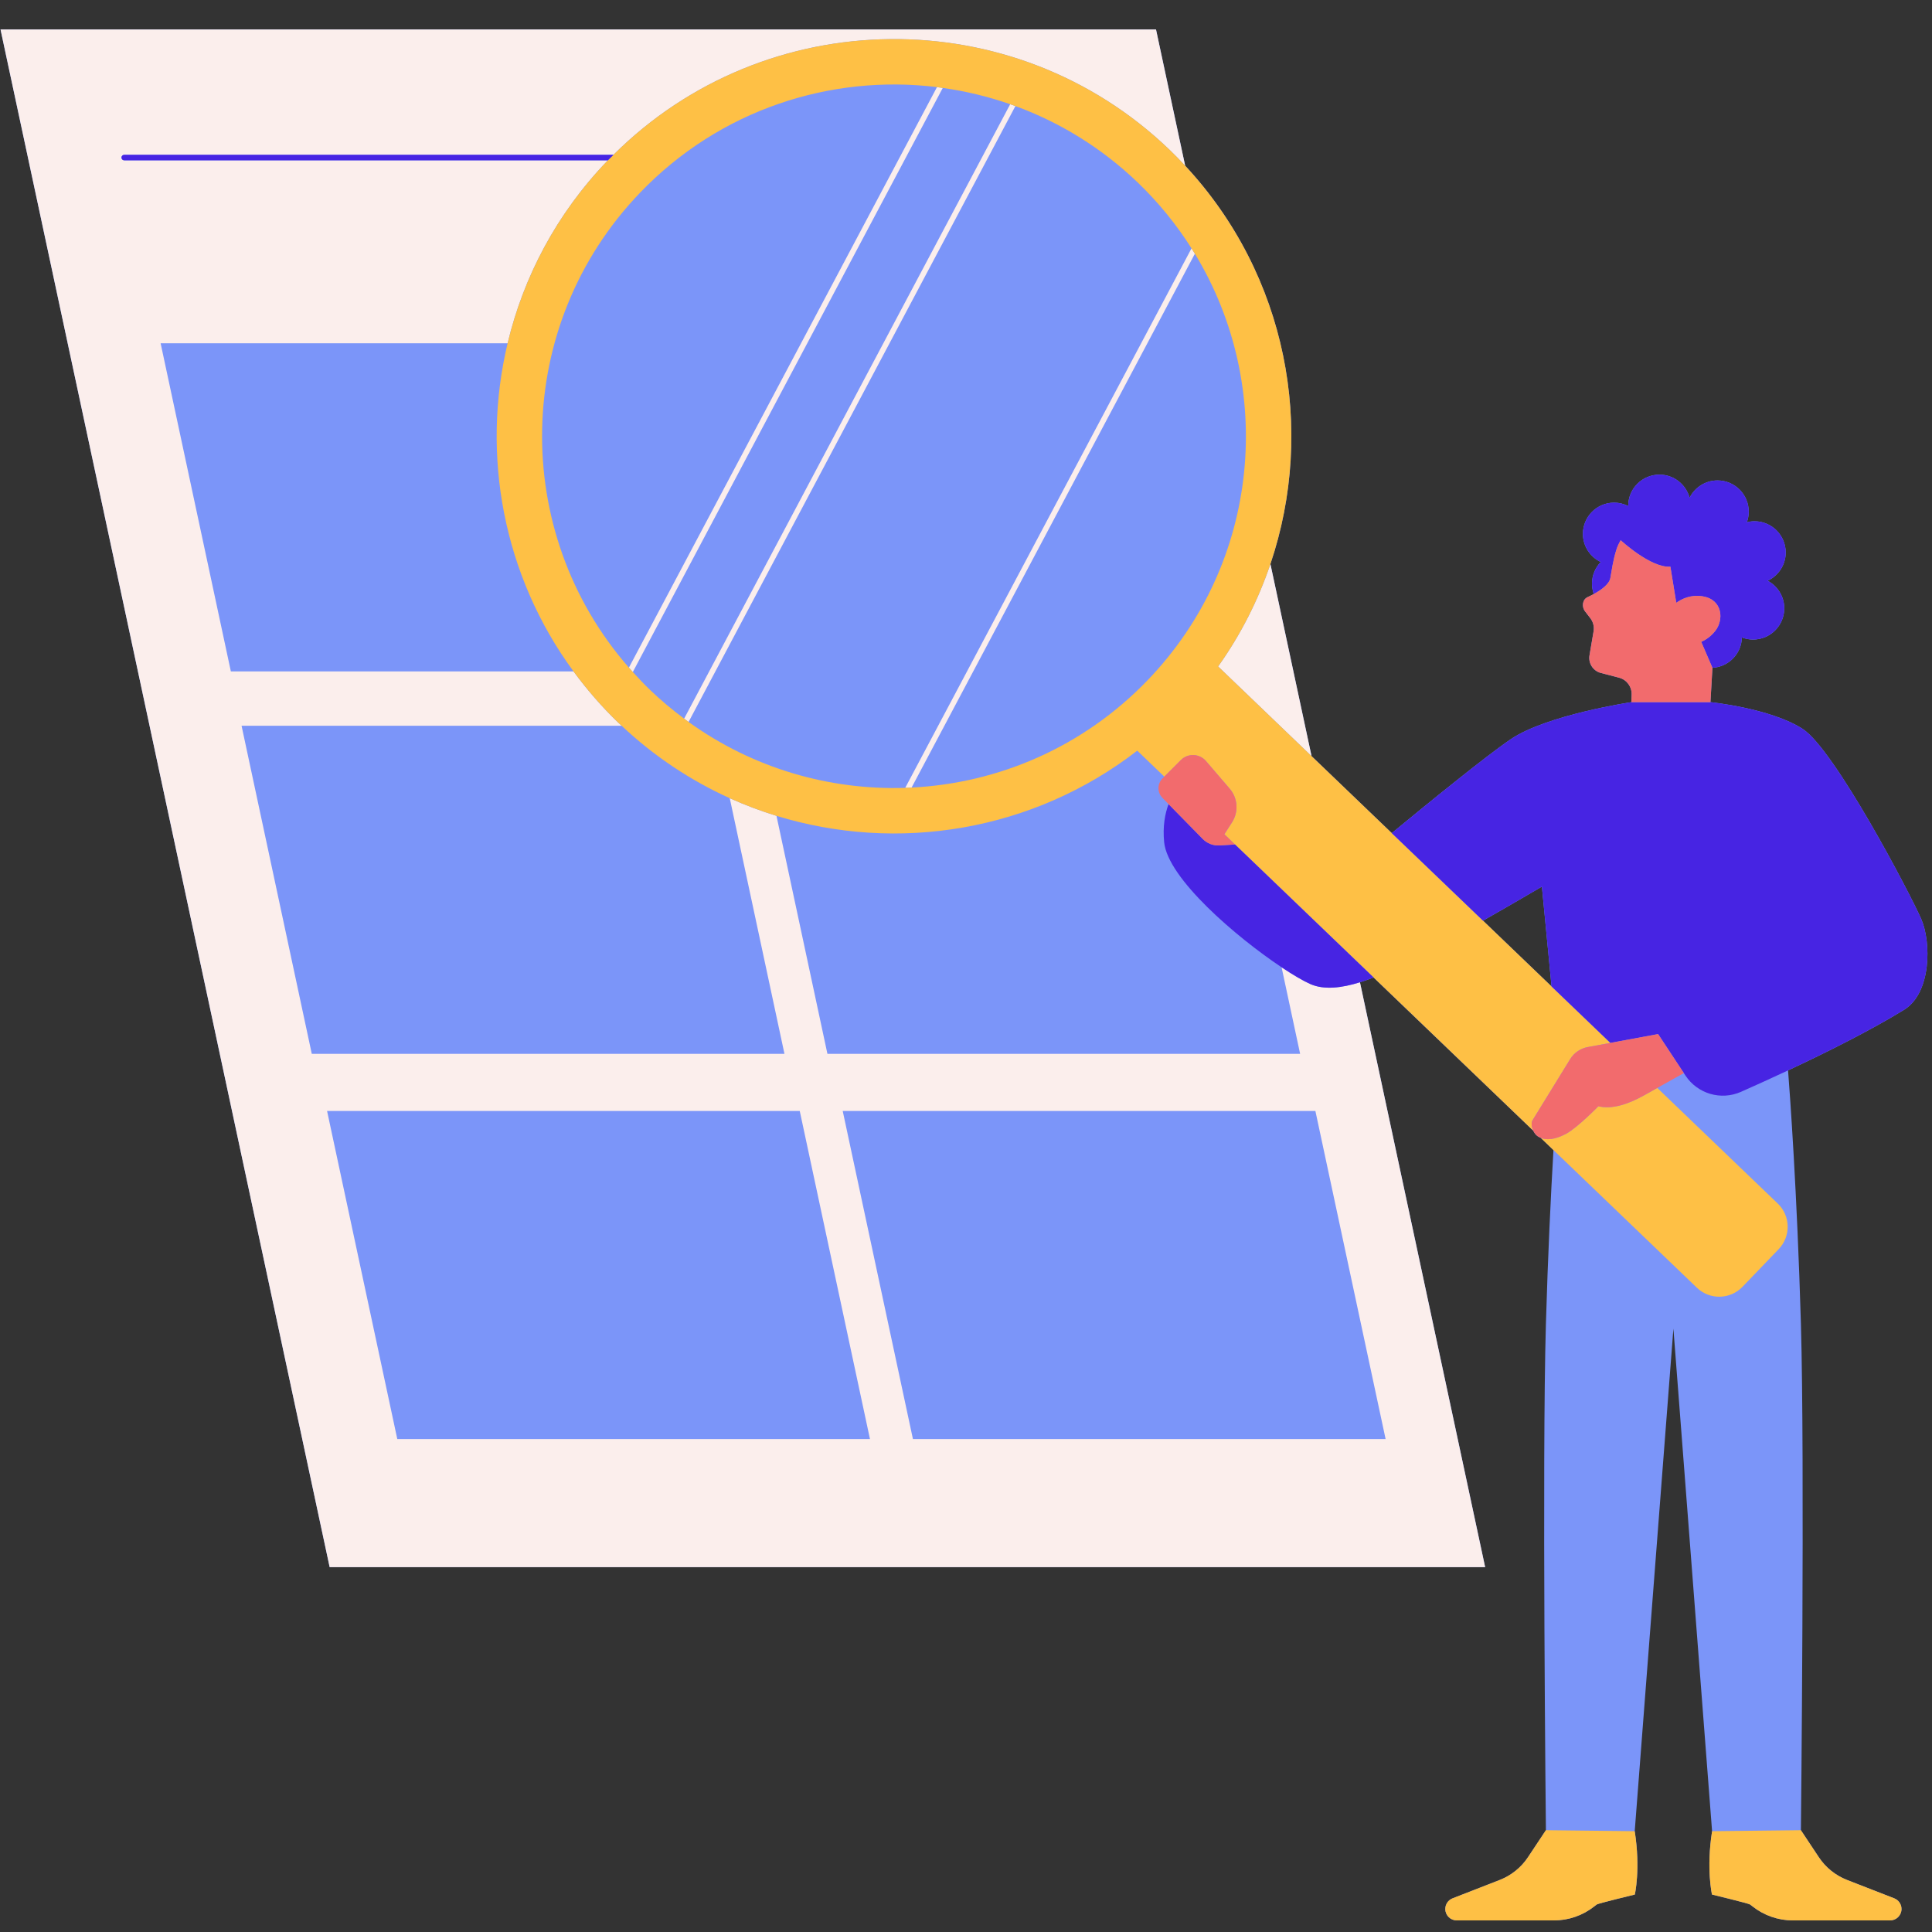 <svg xmlns="http://www.w3.org/2000/svg" xmlns:xlink="http://www.w3.org/1999/xlink" width="512" zoomAndPan="magnify" viewBox="0 0 384 384" height="512" preserveAspectRatio="xMidYMid meet" version="1.0"><rect x="0" y="0" width="384" height="384" fill="#333333" stroke="none"/><defs><clipPath id="310c183e61"><path d="M 0 5 L 384 5 L 384 381.75 L 0 381.75 Z M 0 5 " clip-rule="nonzero"/></clipPath><clipPath id="b72c13edc0"><path d="M 98 7 L 378 7 L 378 381.75 L 98 381.75 Z M 98 7 " clip-rule="nonzero"/></clipPath></defs><g clip-path="url(#310c183e61)"><path fill="#7b95f9" d="M 381.879 182.711 C 379.758 177.801 364.645 148.977 358.289 144.875 C 351.934 140.77 339.961 139.559 339.961 139.559 L 340.359 132.727 C 343.574 132.555 346.133 129.938 346.215 126.699 C 346.902 126.965 347.648 127.113 348.434 127.113 C 351.859 127.113 354.637 124.34 354.637 120.914 C 354.637 118.531 353.293 116.469 351.328 115.43 C 353.449 114.441 354.922 112.301 354.922 109.809 C 354.922 106.383 352.145 103.605 348.719 103.605 C 348.191 103.605 347.688 103.68 347.199 103.801 C 347.438 103.145 347.574 102.438 347.574 101.695 C 347.574 98.27 344.797 95.492 341.367 95.492 C 338.934 95.492 336.828 96.902 335.816 98.945 C 335.109 96.293 332.699 94.34 329.828 94.34 C 326.398 94.34 323.621 97.117 323.621 100.543 C 323.621 100.555 323.625 100.566 323.625 100.578 C 322.781 100.152 321.832 99.906 320.82 99.906 C 317.395 99.906 314.617 102.68 314.617 106.105 C 314.617 108.582 316.07 110.707 318.164 111.703 C 317.086 112.82 316.422 114.336 316.422 116.008 C 316.422 116.73 316.551 117.422 316.777 118.062 C 316.363 118.289 315.949 118.5 315.551 118.676 C 314.477 119.164 314.336 120.664 315.09 121.574 L 316.094 122.879 C 316.66 123.617 316.895 124.555 316.738 125.473 L 315.922 130.254 C 315.664 131.77 316.562 133.246 318.031 133.711 L 321.809 134.699 C 323.312 135.094 324.344 136.477 324.297 138.027 L 324.25 139.559 C 324.25 139.559 307.461 142.07 300.301 146.906 C 295.422 150.203 283.633 159.805 276.625 165.586 L 260.676 150.281 L 252.504 112.098 C 261.551 85.312 255.82 54.688 235.559 32.93 L 229.766 5.859 L 0.105 5.859 L 65.523 311.484 L 295.184 311.484 L 270.301 195.234 C 271.199 194.953 272.105 194.637 273.012 194.281 L 304.742 224.727 C 304.934 225.141 305.207 225.527 305.559 225.789 C 305.746 225.934 305.977 226.051 306.227 226.152 L 308.762 228.586 C 308.242 237.465 307.66 249.359 307.262 263.098 C 306.477 290.117 307.262 363.766 307.262 363.766 L 303.703 369.125 C 302.34 371.184 300.375 372.766 298.074 373.66 L 288.715 377.305 C 287.84 377.645 287.262 378.488 287.262 379.426 C 287.262 380.68 288.281 381.699 289.539 381.699 L 308.863 381.699 C 311.777 381.699 314.609 380.707 316.895 378.898 C 317.141 378.703 317.316 378.566 317.379 378.523 C 317.707 378.305 324.934 376.555 324.934 376.555 C 324.934 376.555 326.102 371.516 324.914 363.965 L 332.602 264.066 L 340.289 363.965 C 339.105 371.516 340.273 376.555 340.273 376.555 C 340.273 376.555 347.5 378.305 347.828 378.523 C 347.891 378.566 348.066 378.703 348.312 378.898 C 350.594 380.707 353.43 381.699 356.344 381.699 L 375.668 381.699 C 376.926 381.699 377.941 380.68 377.941 379.426 C 377.941 378.484 377.367 377.645 376.492 377.305 L 367.133 373.66 C 364.832 372.766 362.867 371.18 361.5 369.125 L 357.945 363.766 C 357.945 363.766 358.73 290.117 357.945 263.098 C 357.184 236.871 355.75 217.344 355.391 212.75 C 363 209.184 371.816 204.789 378.438 200.711 C 383.914 197.34 383.844 187.262 381.879 182.711 Z M 306.465 176.223 L 308.383 196.066 L 294.758 182.988 C 298.492 180.863 302.566 178.504 306.465 176.223 Z M 306.465 176.223 " fill-opacity="1" fill-rule="nonzero"/></g><path fill="#fbeeec" d="M 260.465 195.598 C 259.078 194.992 257.059 193.812 254.727 192.258 L 258.41 209.461 L 164.457 209.461 L 154.332 162.156 C 151.18 161.188 148.078 160.02 145.043 158.648 L 155.918 209.461 L 61.969 209.461 L 48.012 144.25 L 123.555 144.25 C 123.355 144.062 123.152 143.891 122.953 143.703 C 119.613 140.496 116.641 137.055 113.988 133.445 L 45.883 133.445 L 31.926 68.234 L 100.891 68.234 C 104.043 55.035 110.617 42.48 120.68 32.008 C 120.727 31.957 120.777 31.91 120.824 31.863 L 24.688 31.863 C 24.383 31.863 24.141 31.617 24.141 31.316 C 24.141 31.016 24.383 30.773 24.688 30.773 L 121.926 30.773 C 152.223 0.586 201.41 -0.027 232.418 29.73 C 233.504 30.773 234.547 31.844 235.559 32.934 L 229.766 5.859 L 0.105 5.859 L 65.523 311.484 L 295.184 311.484 L 270.301 195.234 C 266.668 196.371 263.18 196.789 260.465 195.598 Z M 78.965 286.027 L 65.008 220.816 L 158.957 220.816 L 172.914 286.027 Z M 181.453 286.027 L 167.496 220.816 L 261.445 220.816 L 275.402 286.027 Z M 260.68 150.285 L 242.113 132.465 C 246.633 126.113 250.094 119.242 252.504 112.098 Z M 322.195 107.246 C 322.172 107.289 322.148 107.332 322.121 107.375 C 322.121 107.371 322.121 107.371 322.121 107.367 C 322.145 107.324 322.172 107.289 322.195 107.246 Z M 136.859 143.492 C 136.562 143.277 136.27 143.055 135.977 142.836 L 200.785 20.715 C 201.129 20.836 201.477 20.957 201.82 21.082 Z M 179.918 156.594 L 236.824 49.363 C 237.051 49.719 237.273 50.074 237.492 50.43 L 181.184 156.539 C 180.762 156.559 180.34 156.582 179.918 156.594 Z M 186.234 17.312 C 186.617 17.359 187 17.426 187.383 17.477 L 125.777 133.562 C 125.516 133.273 125.254 132.988 125 132.695 Z M 186.234 17.312 " fill-opacity="1" fill-rule="nonzero"/><g clip-path="url(#b72c13edc0)"><path fill="#fec045" d="M 324.914 363.965 C 326.102 371.516 324.934 376.555 324.934 376.555 C 324.934 376.555 317.703 378.305 317.375 378.527 C 317.316 378.566 317.137 378.703 316.895 378.898 C 314.609 380.711 311.777 381.699 308.859 381.699 L 289.539 381.699 C 288.281 381.699 287.262 380.68 287.262 379.426 C 287.262 378.488 287.836 377.645 288.711 377.305 L 298.07 373.66 C 300.371 372.766 302.34 371.184 303.703 369.125 L 307.258 363.766 Z M 376.492 377.305 L 367.129 373.66 C 364.832 372.766 362.863 371.184 361.5 369.125 L 357.941 363.766 L 340.289 363.965 C 339.102 371.516 340.27 376.555 340.27 376.555 C 340.27 376.555 347.5 378.305 347.828 378.527 C 347.887 378.566 348.062 378.703 348.309 378.898 C 350.594 380.711 353.426 381.699 356.344 381.699 L 375.664 381.699 C 376.922 381.699 377.941 380.68 377.941 379.426 C 377.941 378.488 377.363 377.645 376.492 377.305 Z M 304.742 224.73 L 273.012 194.281 L 243.355 165.82 L 244.879 163.438 C 246.215 161.352 246.023 158.641 244.414 156.758 L 239.703 151.27 C 238.41 149.758 236.098 149.672 234.691 151.082 L 231.418 154.363 L 226.039 149.199 C 205.375 165.199 178.449 169.574 154.332 162.156 C 151.184 161.188 148.078 160.02 145.043 158.648 C 137.324 155.156 130.051 150.359 123.555 144.25 C 123.355 144.062 123.152 143.891 122.957 143.703 C 119.613 140.496 116.641 137.055 113.988 133.445 C 100 114.41 95.586 90.418 100.891 68.234 C 104.047 55.035 110.617 42.48 120.68 32.008 C 120.727 31.957 120.777 31.91 120.824 31.863 C 121.184 31.488 121.559 31.137 121.926 30.773 C 152.223 0.586 201.41 -0.027 232.418 29.73 C 233.504 30.773 234.547 31.844 235.559 32.934 C 255.82 54.691 261.551 85.316 252.504 112.098 C 250.094 119.242 246.633 126.113 242.113 132.465 L 260.68 150.285 L 276.629 165.59 L 294.758 182.988 L 308.383 196.066 L 320.074 207.285 L 315.562 208.121 C 314.121 208.387 312.863 209.25 312.094 210.496 L 304.609 222.652 C 304.32 223.121 304.391 223.977 304.742 224.73 Z M 237.492 50.43 C 237.273 50.074 237.051 49.719 236.824 49.363 C 233.863 44.684 230.309 40.281 226.137 36.273 C 218.934 29.363 210.633 24.312 201.824 21.082 C 201.477 20.957 201.133 20.836 200.785 20.715 C 196.41 19.191 191.922 18.109 187.383 17.48 C 187 17.426 186.617 17.359 186.234 17.312 C 165.121 14.73 143.09 21.77 127.227 38.289 C 101.906 64.652 101.371 105.699 125 132.695 C 125.258 132.988 125.516 133.277 125.777 133.562 C 126.887 134.789 128.027 135.996 129.238 137.16 C 131.391 139.223 133.645 141.102 135.977 142.836 C 136.27 143.055 136.562 143.277 136.859 143.492 C 149.676 152.723 164.863 157.074 179.918 156.594 C 180.34 156.582 180.762 156.559 181.18 156.539 C 198.375 155.68 215.285 148.539 228.148 135.145 C 250.594 111.777 253.566 76.863 237.492 50.43 Z M 346.336 255.762 L 353.531 248.273 C 355.98 245.719 355.898 241.664 353.344 239.215 L 329.398 216.234 L 326.695 217.75 C 323.57 219.496 320.363 220.523 317.688 219.875 C 317.688 219.875 313.488 224.176 311.234 225.371 C 308.922 226.594 307.289 226.59 306.227 226.156 L 308.762 228.586 L 331.555 250.461 L 337.273 255.949 C 339.824 258.398 343.883 258.316 346.336 255.762 Z M 346.336 255.762 " fill-opacity="1" fill-rule="nonzero"/></g><path fill="#4724e3" d="M 24.688 30.773 L 121.926 30.773 C 121.559 31.137 121.184 31.488 120.824 31.863 L 24.688 31.863 C 24.383 31.863 24.141 31.621 24.141 31.316 C 24.141 31.016 24.383 30.773 24.688 30.773 Z M 318.164 111.707 C 317.086 112.82 316.422 114.336 316.422 116.012 C 316.422 116.73 316.551 117.422 316.777 118.066 C 318.332 117.219 319.84 116.086 320.066 114.902 C 320.328 113.535 320.559 111.488 321.281 109.219 C 321.477 108.598 321.773 107.977 322.121 107.375 C 322.121 107.371 322.121 107.371 322.121 107.367 C 322.145 107.324 322.172 107.289 322.199 107.246 C 322.172 107.289 322.148 107.332 322.125 107.375 C 322.125 107.375 328.082 112.91 332.004 112.633 L 333.172 119.805 C 334.285 119.012 336.109 118.133 338.445 118.527 C 342.426 119.203 342.637 123.215 340.934 125.383 C 340.074 126.477 339.098 127.152 338.133 127.57 L 340.359 132.727 C 343.574 132.551 346.137 129.938 346.215 126.699 C 346.906 126.965 347.652 127.113 348.434 127.113 C 351.863 127.113 354.641 124.336 354.641 120.91 C 354.641 118.531 353.297 116.469 351.328 115.43 C 353.449 114.441 354.926 112.301 354.926 109.809 C 354.926 106.383 352.148 103.605 348.719 103.605 C 348.195 103.605 347.688 103.68 347.203 103.801 C 347.441 103.141 347.578 102.438 347.578 101.695 C 347.578 98.27 344.797 95.492 341.371 95.492 C 338.934 95.492 336.832 96.902 335.816 98.941 C 335.113 96.293 332.703 94.34 329.828 94.34 C 326.402 94.34 323.625 97.117 323.625 100.543 C 323.625 100.555 323.629 100.566 323.629 100.578 C 322.785 100.152 321.832 99.902 320.824 99.902 C 317.398 99.902 314.617 102.68 314.617 106.105 C 314.617 108.582 316.07 110.711 318.164 111.707 Z M 245.469 167.848 L 242.418 168.039 C 241.164 168.117 239.934 167.648 239.055 166.75 L 232.258 159.82 C 231.539 161.781 231.082 164.273 231.383 167.375 C 232.078 174.598 245.75 186.273 254.727 192.258 C 257.059 193.812 259.078 194.992 260.465 195.598 C 263.18 196.789 266.668 196.371 270.301 195.234 C 271.199 194.953 272.105 194.637 273.012 194.281 L 243.355 165.816 Z M 381.879 182.711 C 379.758 177.801 364.645 148.977 358.289 144.875 C 351.934 140.77 339.961 139.559 339.961 139.559 L 324.25 139.559 C 324.25 139.559 307.461 142.07 300.301 146.906 C 295.422 150.203 283.637 159.809 276.625 165.59 L 294.758 182.988 C 298.492 180.867 302.566 178.504 306.465 176.223 L 308.383 196.066 L 320.074 207.285 L 329.559 205.531 L 334.676 213.285 L 335 213.773 C 337.391 217.398 342.055 218.773 346.031 217.012 C 348.676 215.84 351.906 214.383 355.391 212.75 C 362.996 209.184 371.812 204.789 378.434 200.711 C 383.914 197.34 383.844 187.262 381.879 182.711 Z M 381.879 182.711 " fill-opacity="1" fill-rule="nonzero"/><path fill="#f26b6d" d="M 338.133 127.57 L 340.359 132.727 L 339.965 139.559 L 324.25 139.559 L 324.301 138.031 C 324.348 136.477 323.316 135.098 321.809 134.703 L 318.035 133.715 C 316.566 133.246 315.668 131.773 315.926 130.254 L 316.738 125.473 C 316.895 124.559 316.66 123.621 316.098 122.883 L 315.09 121.574 C 314.336 120.668 314.48 119.164 315.555 118.68 C 315.949 118.5 316.367 118.289 316.777 118.066 C 318.332 117.219 319.844 116.086 320.066 114.902 C 320.328 113.535 320.559 111.488 321.281 109.219 C 321.477 108.598 321.773 107.977 322.125 107.375 C 322.125 107.375 328.082 112.91 332.004 112.633 L 333.172 119.805 C 334.285 119.012 336.109 118.133 338.445 118.527 C 342.426 119.203 342.637 123.215 340.934 125.383 C 340.07 126.477 339.098 127.152 338.133 127.57 Z M 320.074 207.285 L 315.562 208.117 C 314.121 208.387 312.863 209.25 312.094 210.492 L 304.609 222.652 C 304.32 223.121 304.391 223.977 304.742 224.73 C 304.934 225.145 305.207 225.527 305.559 225.793 C 305.746 225.934 305.977 226.051 306.227 226.156 C 307.289 226.59 308.918 226.59 311.234 225.371 C 313.488 224.176 317.688 219.875 317.688 219.875 C 320.363 220.523 323.57 219.496 326.695 217.75 L 329.398 216.234 L 334.676 213.285 L 329.559 205.531 Z M 244.414 156.758 L 239.703 151.27 C 238.41 149.758 236.098 149.668 234.691 151.078 L 231.418 154.359 L 231.059 154.723 C 229.996 155.785 229.988 157.508 231.043 158.582 L 232.258 159.82 L 239.055 166.75 C 239.934 167.648 241.164 168.117 242.418 168.039 L 245.469 167.848 L 243.355 165.816 L 244.879 163.438 C 246.215 161.352 246.023 158.637 244.414 156.758 Z M 244.414 156.758 " fill-opacity="1" fill-rule="nonzero"/></svg>